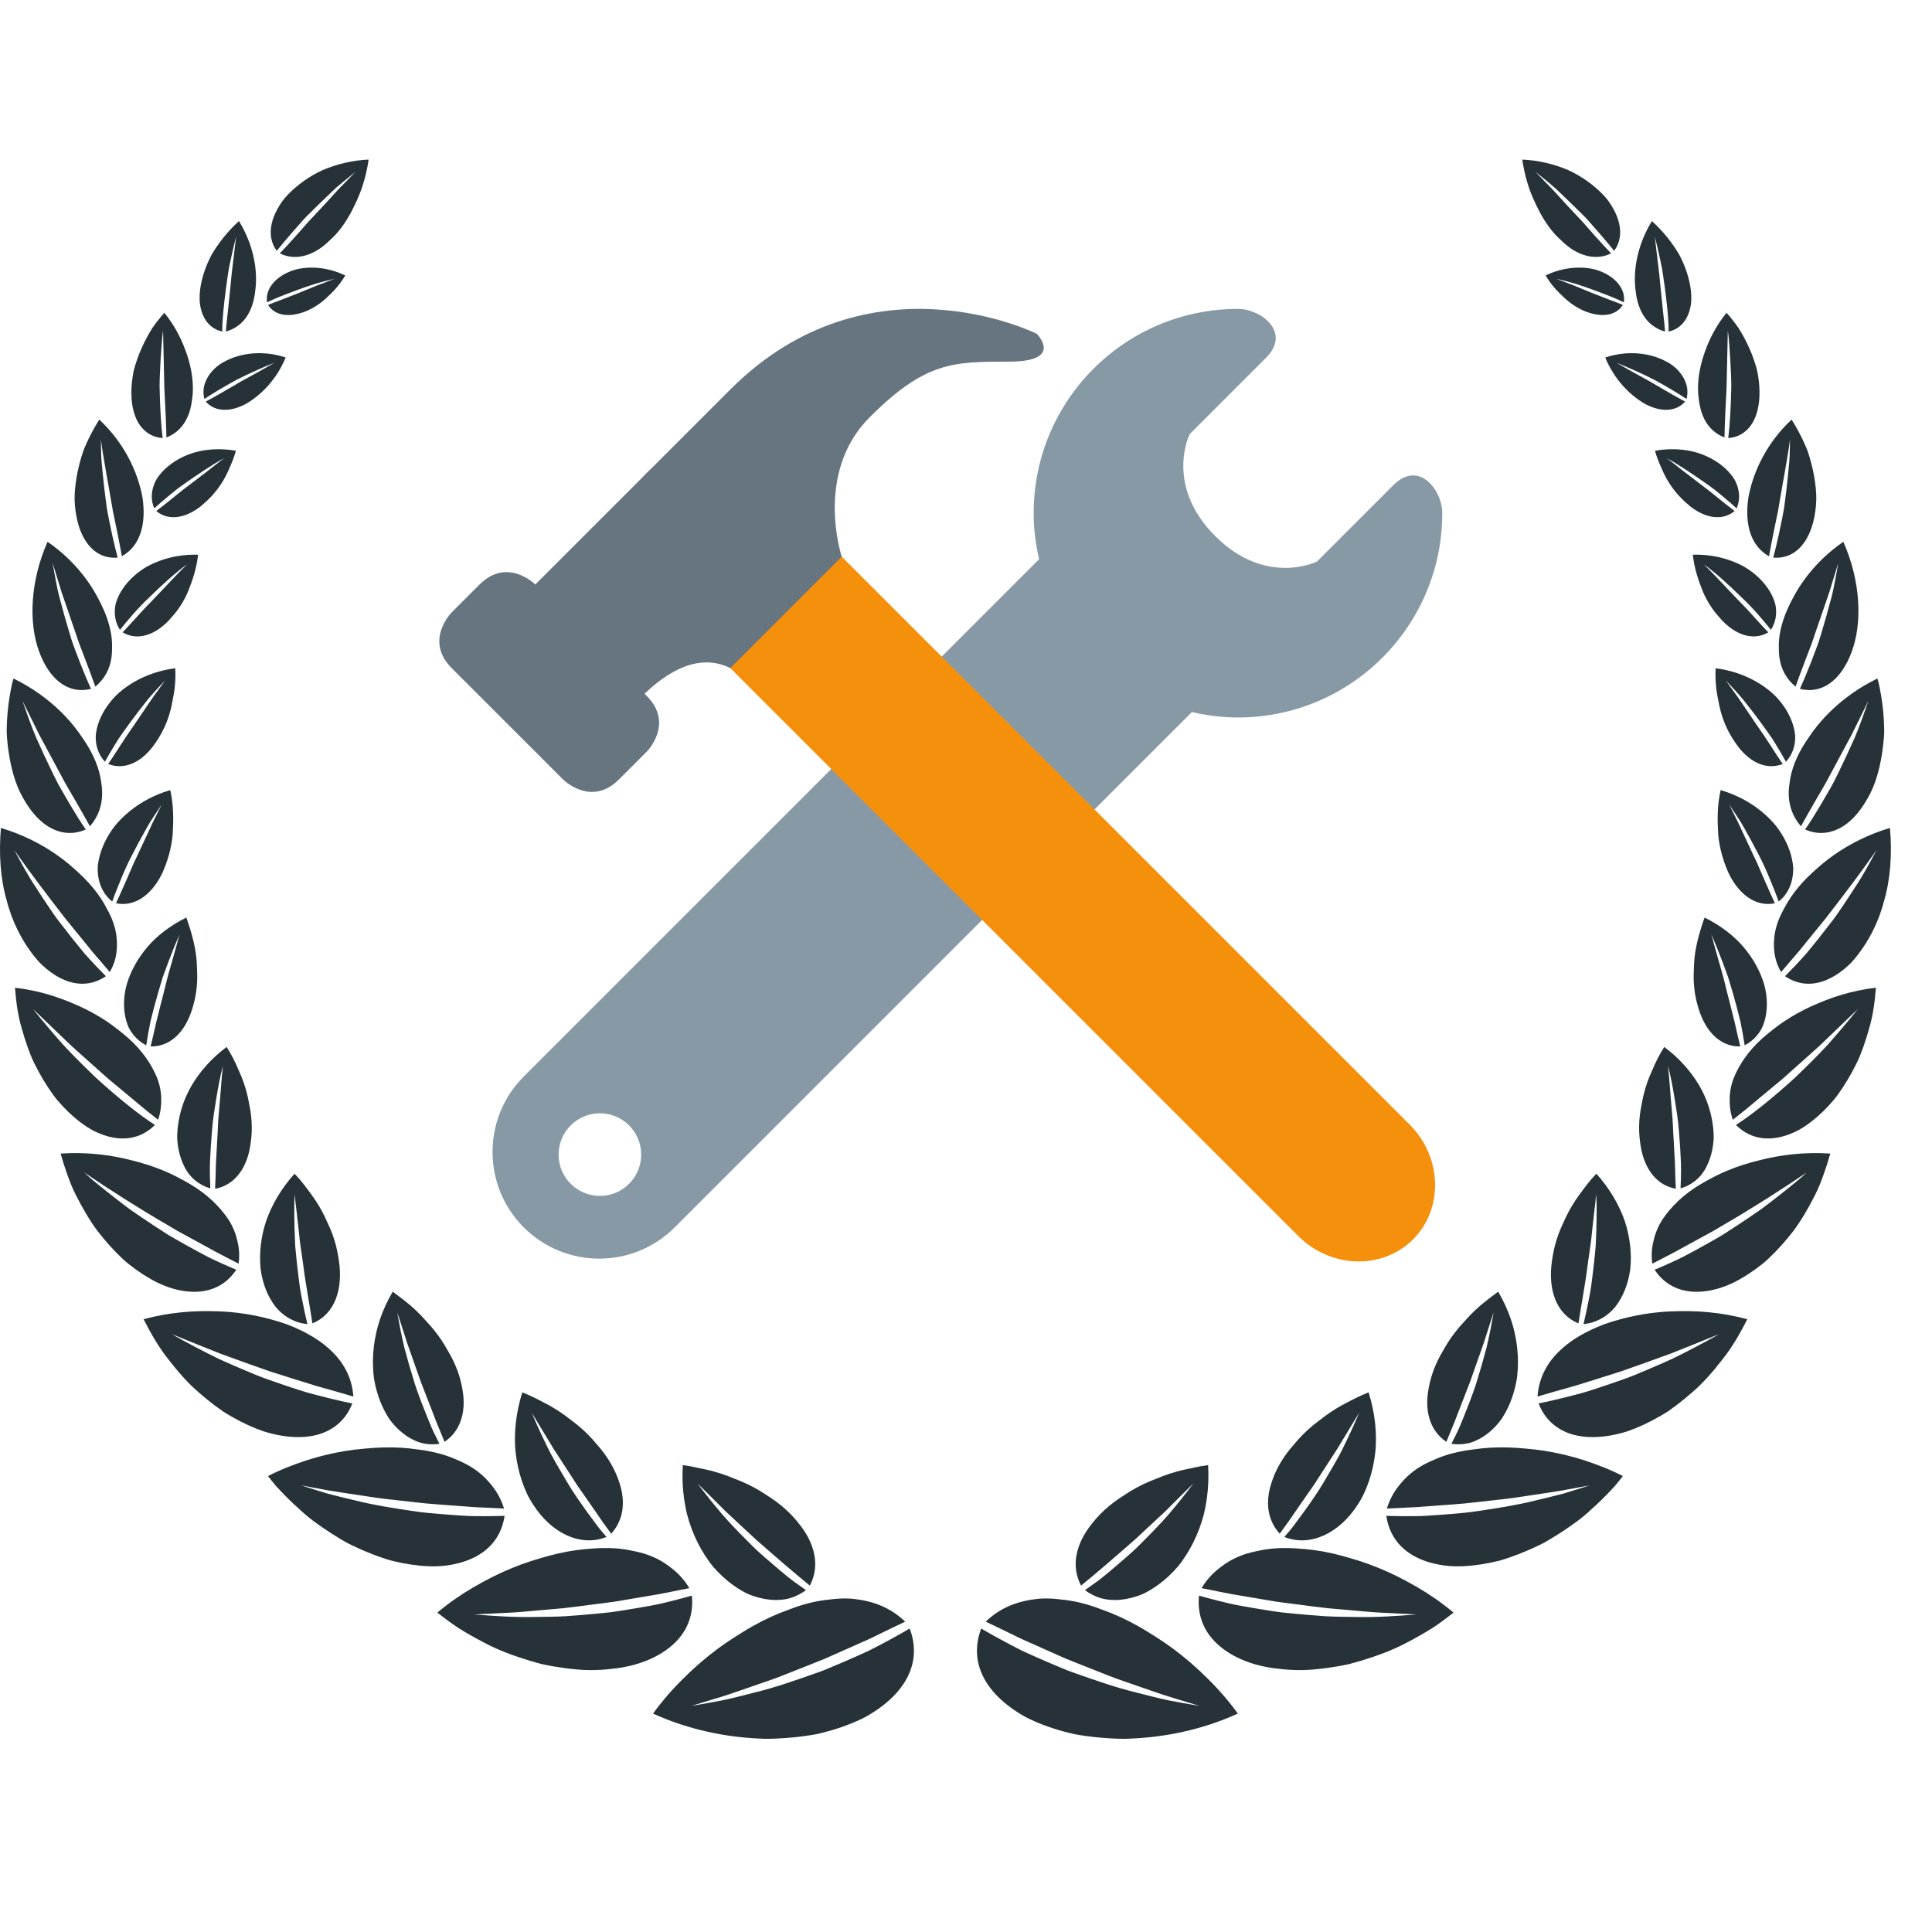 <svg xmlns="http://www.w3.org/2000/svg" xmlns:xlink="http://www.w3.org/1999/xlink" width="1080" zoomAndPan="magnify" viewBox="0 0 810 810" height="1080" preserveAspectRatio="xMidYMid meet" version="1.0"><defs><clipPath id="b882ad8293"><path d="M 0 66.906 L 383.508 66.906 L 383.508 729.008 L 0 729.008 Z M 0 66.906 " clip-rule="nonzero"/></clipPath><clipPath id="f8ba3a3bdb"><path d="M 409.453 66.906 L 792.75 66.906 L 792.75 729.008 L 409.453 729.008 Z M 409.453 66.906 " clip-rule="nonzero"/></clipPath><clipPath id="7bdb39ee98"><path d="M 206 129 L 604.684 129 L 604.684 528 L 206 528 Z M 206 129 " clip-rule="nonzero"/></clipPath></defs><g clip-path="url(#b882ad8293)"><path fill="#263238" d="M 112.363 127.848 C 113.176 127.523 114.078 127.164 115.047 126.781 C 116.039 126.41 117.102 126.012 118.223 125.59 C 120.418 124.727 122.84 123.781 125.355 122.793 C 127.805 121.785 130.352 120.746 132.867 119.715 C 135.426 118.734 137.961 117.797 140.281 116.867 C 137.852 117.441 135.246 118.113 132.598 118.859 C 130.027 119.668 127.445 120.566 124.922 121.477 C 119.922 123.324 115.117 125.156 111.941 126.762 C 111.172 121.078 115.461 116.25 121.719 113.766 C 124.809 112.484 128.664 112.023 132.609 112.262 C 136.574 112.512 140.719 113.551 144.762 115.484 C 143.605 117.426 142.324 119.188 140.945 120.773 C 139.578 122.371 138.062 123.75 136.66 125.094 C 133.77 127.715 130.625 129.621 127.523 130.777 C 121.266 133.02 115.5 132.559 112.363 127.848 Z M 86.266 168.363 C 89.766 166.504 94.594 163.738 99.633 160.758 C 100.871 159.992 102.211 159.27 103.555 158.547 C 104.879 157.82 106.215 157.086 107.539 156.355 C 110.172 154.891 112.73 153.441 115.086 152.059 C 110.039 154.082 104.234 156.656 98.926 159.371 C 93.785 162.188 89 165.055 85.688 167.258 C 84.871 164.215 85.395 161.176 86.93 158.426 C 88.461 155.68 90.949 153.195 94.363 151.461 C 97.715 149.691 101.723 148.516 106.047 148.172 C 110.391 147.84 114.973 148.297 119.766 149.883 C 115.992 159.082 109.516 165.562 103.336 169.195 C 97.023 172.699 90.34 172.953 86.266 168.363 Z M 65.508 214.25 C 67.234 212.941 69.281 211.336 71.508 209.547 C 73.766 207.773 76.066 205.77 78.738 203.828 C 81.305 201.867 83.965 199.836 86.59 197.832 C 89.211 195.844 91.582 193.816 94.086 192.055 C 91.348 193.449 88.746 195.168 85.984 196.934 C 83.246 198.707 80.473 200.59 77.805 202.473 C 76.48 203.426 75.121 204.344 73.922 205.305 C 72.727 206.273 71.57 207.219 70.465 208.113 C 68.266 209.941 66.293 211.652 64.684 213.121 C 63.285 209.965 63.336 206.57 64.52 203.328 C 64.824 202.52 65.168 201.711 65.633 200.938 C 66.109 200.168 66.656 199.418 67.262 198.691 C 68.473 197.23 69.93 195.859 71.586 194.621 C 74.906 192.152 78.984 190.203 83.625 189.164 C 88.367 188.168 93.559 188.035 98.91 188.984 C 98.191 191.598 97.195 194.012 96.168 196.316 C 95.199 198.645 94.059 200.801 92.781 202.773 C 90.262 206.727 87.051 209.895 84.055 212.355 C 77.871 217.176 70.703 218.566 65.508 214.25 Z M 51.398 265.113 C 53.027 263.414 54.941 261.344 57.016 259.047 C 58.066 257.906 59.098 256.691 60.266 255.469 C 61.441 254.254 62.652 252.996 63.887 251.719 C 68.824 246.625 73.695 241.195 78.43 236.598 C 73.062 240.477 67.703 245.477 62.621 250.426 C 57.414 255.336 53.262 260.367 50.301 264.066 C 48.242 260.895 47.707 257.227 48.41 253.531 C 49.312 249.875 51.484 246.207 54.602 242.996 C 56.16 241.387 57.961 239.891 59.957 238.566 C 61.941 237.234 64.316 236.125 66.742 235.203 C 71.645 233.363 77.172 232.391 83.051 232.566 C 82.418 238.395 80.621 243.594 78.727 248.273 C 77.707 250.59 76.512 252.734 75.188 254.691 C 73.895 256.648 72.316 258.379 70.93 259.949 C 65.156 266.145 57.711 268.871 51.398 265.113 Z M 45.359 320.316 C 48.262 316.121 51.848 310.109 56.32 303.836 C 58.43 300.727 60.617 297.5 62.785 294.305 C 63.797 292.727 64.984 291.184 66.074 289.668 C 67.16 288.156 68.227 286.672 69.258 285.238 C 66.848 287.773 64.199 290.57 61.762 293.523 C 59.387 296.484 57.016 299.582 54.754 302.652 C 53.633 304.211 52.527 305.738 51.457 307.223 C 50.383 308.727 49.371 310.199 48.527 311.625 C 46.77 314.48 45.223 317.125 43.984 319.367 C 41.25 316.352 39.965 312.523 40.145 308.449 C 40.469 304.391 42.133 300.086 44.887 296.113 C 46.285 294.133 47.879 292.219 49.852 290.469 C 51.859 288.723 54.105 287.125 56.559 285.727 C 61.461 282.934 67.184 280.965 73.48 280.168 C 73.641 283.32 73.512 286.359 73.129 289.266 C 72.938 290.719 72.688 292.137 72.375 293.523 C 72.137 294.914 71.863 296.277 71.523 297.602 C 70.195 302.879 67.902 307.555 65.23 311.371 C 60.176 318.977 52.734 323.211 45.359 320.316 Z M 48.629 378.695 C 49.793 376.211 51.141 373.207 52.59 369.902 C 53.305 368.262 54.055 366.535 54.828 364.75 C 55.211 363.863 55.598 362.965 55.988 362.055 C 56.422 361.141 56.859 360.219 57.301 359.289 C 59.016 355.625 60.793 351.824 62.547 348.066 C 62.973 347.141 63.395 346.219 63.816 345.301 C 64.242 344.391 64.73 343.477 65.172 342.582 C 66.059 340.793 66.934 339.039 67.777 337.344 C 66.707 338.895 65.617 340.523 64.52 342.211 C 63.973 343.062 63.422 343.918 62.867 344.785 C 62.34 345.652 61.852 346.531 61.344 347.418 C 59.328 350.969 57.332 354.672 55.453 358.332 C 53.496 362 51.973 365.59 50.578 368.934 C 49.184 372.277 47.98 375.363 47.047 377.965 C 43.633 375.266 41.707 371.422 41.137 367.074 C 40.992 365.988 40.934 364.871 40.961 363.73 C 41.035 362.586 41.207 361.422 41.453 360.246 C 41.949 357.895 42.77 355.5 43.895 353.148 C 45.016 350.793 46.445 348.48 48.156 346.281 C 49.922 344.078 52.066 341.984 54.41 340.078 C 59.121 336.254 64.844 333.176 71.383 331.242 C 72.875 337.859 72.762 344.203 72.383 350.008 C 71.855 355.82 70.176 361.164 68.238 365.637 C 64.113 374.566 56.922 380.414 48.629 378.695 Z M 63.141 438.727 C 63.848 435.902 64.637 432.496 65.465 428.77 C 66.332 425.023 67.477 420.883 68.512 416.688 C 69.031 414.602 69.559 412.477 70.094 410.336 C 70.617 408.215 71.309 406.051 71.891 403.941 C 73.102 399.703 74.242 395.59 75.262 391.77 C 73.676 395.383 72.078 399.344 70.52 403.465 C 69.738 405.527 68.973 407.629 68.223 409.742 C 67.57 411.832 66.945 413.934 66.344 416.023 C 65.141 420.199 64.047 424.316 63.117 428.133 C 62.348 431.895 61.738 435.355 61.305 438.262 C 59.223 437.188 57.473 435.738 56.051 434.004 C 55.34 433.137 54.715 432.199 54.168 431.199 C 53.656 430.188 53.266 429.102 52.938 427.98 C 51.66 423.465 51.648 418.18 53.098 412.809 C 54.707 407.391 57.625 401.934 61.766 397.082 C 63.801 394.66 66.277 392.359 69.039 390.266 C 71.793 388.18 74.82 386.305 78.117 384.688 C 80.492 391.406 82.254 397.875 82.52 404.113 C 82.57 405.676 82.656 407.191 82.691 408.68 C 82.715 410.168 82.668 411.633 82.551 413.066 C 82.32 415.934 81.828 418.68 81.102 421.25 C 79.742 426.355 77.629 430.707 74.57 433.844 C 71.543 436.969 67.695 438.828 63.141 438.727 Z M 90.18 498.379 C 90.332 495.273 90.453 491.547 90.551 487.48 C 90.777 483.391 91.027 478.891 91.285 474.219 C 91.434 471.902 91.457 469.629 91.695 467.25 C 91.898 464.906 92.098 462.547 92.301 460.207 C 92.707 455.551 92.945 451.094 93.488 446.816 C 92.332 450.992 91.543 455.406 90.762 460.012 C 90.031 464.598 89.191 469.438 88.887 473.988 C 88.496 478.586 88.207 483.102 88.027 487.273 C 87.906 491.41 88.051 495.113 88.176 498.242 C 83.41 496.828 79.531 493.676 77.332 489.172 C 76.184 486.949 75.348 484.449 74.836 481.777 C 74.582 480.438 74.41 479.059 74.32 477.645 C 74.25 476.227 74.332 474.734 74.461 473.25 C 75.047 467.266 76.883 461.035 80.34 455.105 C 83.875 449.137 88.789 443.586 95.023 438.945 C 97.066 442.145 98.688 445.414 100.039 448.66 C 101.531 451.855 102.668 455.066 103.488 458.258 C 103.906 459.848 104.207 461.449 104.496 463.012 C 104.828 464.551 105.078 466.082 105.254 467.594 C 105.605 470.621 105.652 473.578 105.418 476.398 C 105.141 479.242 104.781 481.852 104.074 484.285 C 103.375 486.719 102.395 488.953 101.129 490.898 C 98.605 494.785 94.969 497.535 90.18 498.379 Z M 130.969 554.809 C 130.039 548.211 128.242 539.273 127.016 529.461 C 126.672 527.062 126.32 524.617 125.965 522.152 C 125.602 519.719 125.41 517.172 125.117 514.727 C 124.84 512.289 124.566 509.867 124.301 507.492 C 124.16 506.32 124.02 505.16 123.883 504.016 C 123.746 502.875 123.684 501.703 123.578 500.582 C 123.508 501.711 123.43 502.879 123.391 504.043 C 123.387 505.195 123.379 506.367 123.371 507.547 C 123.375 509.922 123.41 512.363 123.473 514.84 C 123.539 517.32 123.637 519.836 123.766 522.359 C 123.98 524.812 124.223 527.281 124.492 529.723 C 124.754 532.16 125.047 534.578 125.355 536.93 C 125.516 538.109 125.672 539.273 125.828 540.414 C 126.008 541.543 126.227 542.625 126.426 543.699 C 127.242 547.973 128.086 551.875 128.875 555.121 C 123.645 554.656 119.066 552.09 115.641 548.023 C 112.359 543.832 110.074 538.289 109.27 532.051 C 108.613 525.699 109.316 518.754 111.57 511.941 C 113.996 505 117.973 498.203 123.492 492.086 C 124.875 493.535 126.164 495.023 127.359 496.535 C 128.559 498.039 129.617 499.605 130.754 501.086 C 132.949 504.094 134.777 507.195 136.273 510.344 C 136.996 511.938 137.734 513.469 138.398 514.996 C 139.051 516.531 139.621 518.074 140.109 519.617 C 141.105 522.68 141.691 525.805 142.113 528.727 C 143.824 540.316 140.484 551.012 130.969 554.809 Z M 186.371 604.496 C 185.719 602.902 184.996 601.141 184.215 599.238 C 183.828 598.301 183.422 597.324 183.004 596.32 C 182.613 595.293 182.207 594.234 181.793 593.145 C 180.141 588.898 178.328 584.223 176.441 579.363 C 174.738 574.527 172.969 569.504 171.219 564.543 L 170.57 562.727 L 169.988 560.867 C 169.598 559.641 169.211 558.422 168.828 557.211 C 168.055 554.836 167.297 552.504 166.566 550.246 C 167.359 554.879 168.316 559.938 169.535 565.039 C 170.848 570.027 172.332 575.152 173.902 580.152 C 175.516 585.109 177.379 589.727 179.105 594.074 C 179.992 596.219 180.812 598.332 181.703 600.184 C 182.59 602.035 183.445 603.758 184.246 605.316 C 181.469 605.707 178.715 605.559 176.148 604.805 C 173.613 604.008 171.207 602.695 168.988 600.965 C 166.781 599.215 164.719 597.102 163 594.559 C 161.32 591.969 159.902 589.047 158.805 585.895 C 157.727 582.715 156.863 579.418 156.562 575.777 C 156.242 572.152 156.285 568.398 156.734 564.59 C 157.184 560.781 158.035 556.922 159.324 553.086 C 160.648 549.211 162.441 545.316 164.641 541.539 C 167.988 544.051 171.289 546.449 174.121 549.148 C 175.551 550.484 176.887 551.867 178.141 553.285 C 179.406 554.695 180.688 556.027 181.824 557.457 C 184.133 560.277 186.086 563.246 187.734 566.242 C 189.48 569.129 190.887 572.086 191.941 575.039 C 193.012 577.98 193.676 580.996 194.082 583.777 C 194.488 586.562 194.512 589.277 194.121 591.832 C 193.332 596.945 190.891 601.426 186.371 604.496 Z M 256.242 643.004 C 255.18 641.543 254.004 639.926 252.734 638.184 C 251.504 636.395 250.184 634.477 248.793 632.461 C 247.418 630.48 245.973 628.402 244.477 626.25 C 243.738 625.195 242.984 624.121 242.223 623.031 C 241.469 621.941 240.746 620.762 240 619.621 C 238.523 617.348 237.023 615.027 235.516 612.691 C 234.77 611.547 234.02 610.395 233.27 609.246 L 232.156 607.535 L 231.086 605.758 C 228.289 601.141 225.523 596.574 222.922 592.289 C 224.812 596.855 227.062 601.684 229.496 606.652 C 230.691 609.18 232.035 611.562 233.402 613.949 C 234.77 616.34 236.172 618.73 237.586 621.086 C 240.375 625.887 243.434 630.105 246.281 634.098 C 247.711 636.078 249.105 637.965 250.438 639.719 C 251.758 641.504 253.098 642.953 254.297 644.367 C 243.297 648.793 230.977 642.605 223.441 630.672 C 221.504 627.789 219.965 624.363 218.754 620.75 C 217.543 617.137 216.68 613.301 216.227 609.312 C 215.742 605.371 215.777 601.102 216.238 596.801 C 216.695 592.496 217.602 588.129 218.977 583.742 C 223.082 585.355 226.801 587.379 230.422 589.293 C 232.207 590.293 233.914 591.363 235.539 592.492 C 237.176 593.598 238.684 594.863 240.227 595.965 C 243.266 598.254 245.992 600.766 248.391 603.426 C 248.992 604.09 249.574 604.766 250.133 605.449 C 250.715 606.09 251.27 606.742 251.809 607.402 C 252.883 608.715 253.871 610.066 254.773 611.441 C 256.57 614.184 258.02 617.016 259.07 619.855 C 260.121 622.699 260.844 625.383 261.062 628.113 C 261.512 633.531 260.121 638.73 256.242 643.004 Z M 339.527 664.758 C 333.598 659.984 325.305 652.812 316.805 645.352 C 312.676 641.508 308.391 637.52 304.152 633.578 C 300.066 629.473 296.109 625.527 292.43 621.945 C 295.523 626.066 299.023 630.453 302.777 634.891 C 306.555 639.219 310.652 643.352 314.75 647.461 C 316.789 649.551 318.879 651.391 320.941 653.191 C 323.004 654.996 325.039 656.738 327.012 658.391 C 328.992 660.02 330.895 661.66 332.73 662.996 C 334.562 664.336 336.297 665.57 337.898 666.668 C 335.391 668.504 332.613 669.809 329.707 670.41 C 326.805 670.953 323.758 670.93 320.68 670.391 C 319.137 670.117 317.59 669.723 316.047 669.207 C 314.504 668.691 312.965 668.059 311.477 667.191 C 308.484 665.52 305.578 663.398 302.871 660.883 C 301.52 659.625 300.215 658.273 298.973 656.832 C 297.742 655.355 296.594 653.711 295.508 652.031 C 293.344 648.652 291.477 644.953 289.988 641 C 289.25 639.023 288.602 636.984 288.059 634.887 C 287.523 632.75 287.109 630.527 286.793 628.277 C 286.164 623.77 285.977 619.074 286.266 614.25 C 288.551 614.551 290.766 614.957 292.918 615.461 C 295.074 615.938 297.223 616.336 299.277 616.922 C 301.34 617.484 303.336 618.141 305.27 618.871 C 306.234 619.234 307.184 619.633 308.121 620.023 C 309.07 620.375 310.004 620.742 310.922 621.137 C 314.586 622.688 317.988 624.547 321.109 626.645 C 324.254 628.625 327.137 630.719 329.676 633.07 C 332.223 635.375 334.418 637.984 336.25 640.484 C 338.086 642.992 339.516 645.633 340.465 648.336 C 342.359 653.738 342.332 659.398 339.527 664.758 Z M 93.191 139.008 C 93.133 134.348 93.82 127.949 94.75 120.797 C 95.004 119.004 95.262 117.176 95.52 115.336 C 95.664 114.418 95.789 113.477 95.961 112.566 L 96.52 109.848 C 97.281 106.227 98.109 102.617 98.973 99.219 C 98.266 106.098 97.121 113.598 96.551 120.82 C 96.184 124.348 95.836 127.746 95.512 130.844 C 95.34 132.367 95.176 133.82 95.023 135.176 C 94.898 136.547 94.789 137.824 94.684 138.977 C 96.465 138.559 97.973 137.77 99.418 136.805 C 100.855 135.832 102.102 134.598 103.148 133.137 C 105.238 130.211 106.535 126.387 107.008 121.992 C 108.207 113.449 106.281 102.578 100.184 92.684 C 95.367 97.086 91.484 102.02 88.648 106.934 C 86 111.988 84.434 117.043 83.891 121.531 C 83.629 123.781 83.598 125.883 83.883 127.832 C 84.195 129.801 84.762 131.574 85.562 133.102 C 87.172 136.168 89.746 138.246 93.191 139.008 Z M 68.184 183.66 C 67.523 178.586 67.133 171.332 66.938 163.184 C 66.859 161.129 66.965 159.117 67.035 157.043 C 67.113 154.977 67.215 152.887 67.336 150.793 C 67.602 146.625 67.84 142.391 68.363 138.496 C 68.535 146.133 68.73 154.82 68.91 162.93 C 69.352 171.023 69.684 178.312 69.77 183.414 C 73.637 181.914 76.48 179.184 78.273 175.578 C 79.172 173.781 79.816 171.758 80.203 169.566 C 80.578 167.371 80.902 165.105 80.863 162.656 C 80.84 157.789 79.816 152.41 77.785 146.957 C 75.82 141.547 72.973 136.141 68.887 131.133 C 67.664 132.52 66.508 133.938 65.426 135.371 C 64.887 136.09 64.359 136.809 63.859 137.535 C 63.395 138.281 62.941 139.035 62.508 139.789 C 60.777 142.805 59.332 145.844 58.176 148.836 C 57.598 150.336 57.09 151.816 56.652 153.281 C 56.438 154.012 56.234 154.738 56.055 155.457 C 55.906 156.191 55.773 156.922 55.66 157.641 C 55.199 160.531 55.016 163.285 55.102 165.844 C 55.273 170.969 56.504 175.293 58.742 178.391 C 61.043 181.531 64.246 183.398 68.184 183.66 Z M 49.336 233.781 C 48.602 231.074 47.789 227.746 46.961 223.973 C 46.551 222.082 46.133 220.09 45.719 218.004 C 45.332 215.93 44.836 213.73 44.586 211.547 C 43.988 207.152 43.441 202.516 42.992 197.855 C 42.785 195.535 42.512 193.172 42.434 190.898 C 42.355 188.629 42.305 186.383 42.281 184.195 C 43.395 192.609 45.324 202.289 46.762 210.949 C 46.945 212.035 47.129 213.109 47.309 214.168 C 47.531 215.234 47.754 216.293 47.969 217.332 C 48.395 219.395 48.805 221.391 49.195 223.289 C 49.961 227.07 50.613 230.445 51.094 233.227 C 59.129 228.664 61.281 219.305 59.766 208.684 C 57.812 197.957 52.18 185.754 41.621 175.922 C 39.418 179.398 37.539 182.965 35.98 186.52 C 35.598 187.406 35.215 188.289 34.883 189.184 C 34.578 190.09 34.293 190.992 34.027 191.883 C 33.496 193.68 33.043 195.457 32.664 197.215 C 31.906 200.723 31.461 204.121 31.305 207.34 C 31.16 210.555 31.527 213.664 32.031 216.461 C 34.141 227.734 40.504 234.559 49.336 233.781 Z M 38.145 288.801 C 36.867 286 35.398 282.531 33.836 278.574 C 33.055 276.598 32.25 274.496 31.438 272.301 C 31.035 271.207 30.602 270.082 30.223 268.941 C 29.871 267.805 29.516 266.648 29.16 265.484 C 27.738 260.805 26.336 255.836 25.035 250.828 C 24.332 248.309 23.863 245.832 23.383 243.359 C 22.906 240.895 22.461 238.449 22.055 236.059 C 22.754 238.312 23.477 240.645 24.215 243.023 C 24.574 244.203 24.938 245.391 25.305 246.586 C 25.648 247.777 26.039 248.977 26.477 250.195 C 28.113 254.961 29.777 259.793 31.379 264.461 C 32.195 266.766 32.859 268.992 33.727 271.172 C 34.555 273.34 35.352 275.43 36.117 277.43 C 37.621 281.395 38.934 284.934 39.961 287.859 C 43.859 284.68 46.062 280.473 46.742 275.641 C 46.918 274.434 46.98 273.188 46.98 271.906 C 47.031 270.641 46.992 269.34 46.867 268.008 C 46.613 265.352 46.004 262.586 45.062 259.754 C 44.137 256.934 42.809 254.027 41.293 251.152 C 39.836 248.289 38.059 245.418 35.98 242.605 C 31.82 236.992 26.449 231.605 19.938 227.145 C 12.562 243.832 12.012 261.191 16.348 273.016 C 20.633 284.941 28.699 291.211 38.145 288.801 Z M 35.98 347.75 C 33.969 344.977 31.887 341.504 29.48 337.527 C 28.293 335.539 27.062 333.426 25.801 331.207 C 24.492 328.988 23.328 326.668 22.16 324.27 C 19.805 319.473 17.418 314.363 15.125 309.184 C 12.957 304.012 11.137 298.781 9.387 293.754 C 11.664 298.355 14.098 303.266 16.562 308.246 C 19.172 313.102 21.816 318.02 24.367 322.77 C 25.648 325.105 26.777 327.387 28.066 329.582 C 29.336 331.762 30.562 333.875 31.734 335.887 C 34.055 339.891 36.074 343.461 37.707 346.426 C 41.316 342.293 42.953 337.371 42.828 332.062 C 42.809 330.738 42.637 329.383 42.441 328.012 C 42.27 326.641 42 325.25 41.625 323.844 C 40.879 321.031 39.734 318.164 38.219 315.289 C 37.465 313.852 36.613 312.41 35.676 310.973 C 35.207 310.258 34.711 309.539 34.207 308.824 C 33.734 308.113 33.234 307.402 32.719 306.691 C 30.648 303.863 28.234 301.078 25.508 298.406 C 22.781 295.734 19.734 293.176 16.406 290.82 C 13.07 288.465 9.441 286.305 5.66 284.461 C 5.488 285.066 5.316 285.664 5.145 286.262 C 5.016 286.863 4.887 287.469 4.758 288.066 C 4.512 289.273 4.289 290.473 4.09 291.672 C 3.691 294.059 3.391 296.434 3.18 298.773 C 2.969 301.117 2.852 303.426 2.816 305.688 C 2.746 307.945 3.02 310.172 3.227 312.332 C 4.23 320.98 6.234 328.656 9.742 334.676 C 13.102 340.711 17.199 345.09 21.723 347.375 C 26.336 349.664 31.223 349.871 35.98 347.75 Z M 44.391 409.277 C 41.809 406.688 38.703 403.438 35.352 399.66 C 32.176 395.848 28.719 391.512 25.156 386.844 C 23.328 384.516 21.66 382.074 19.996 379.578 C 18.32 377.086 16.641 374.535 14.988 371.961 C 11.566 366.82 8.742 361.527 6.023 356.418 C 12.418 365.629 20.164 375.758 27.184 384.836 C 30.809 389.285 34.301 393.578 37.488 397.488 C 39 399.426 40.637 401.215 42.07 402.895 C 43.496 404.57 44.82 406.129 46.023 407.543 C 49.008 402.465 49.547 396.988 48.672 391.316 C 48.18 388.488 47.207 385.641 45.793 382.801 C 45.438 382.09 45.059 381.383 44.648 380.676 C 44.281 379.961 43.887 379.25 43.465 378.539 C 42.621 377.117 41.676 375.707 40.629 374.309 C 38.539 371.508 36.051 368.766 33.215 366.125 C 31.766 364.809 30.344 363.504 28.824 362.238 C 27.309 360.973 25.703 359.742 24.02 358.559 C 17.301 353.816 9.23 349.746 0.391 347.117 C -0.539 357.926 0.152 368.406 2.816 377.523 C 5.125 386.695 9.344 394.473 13.871 400.336 C 15.023 401.801 16.156 403.152 17.418 404.359 C 18.684 405.566 19.973 406.645 21.277 407.594 C 23.879 409.484 26.531 410.844 29.172 411.629 C 34.453 413.207 39.68 412.48 44.391 409.277 Z M 64.949 471.645 C 58.234 467.312 49.422 460.25 40.074 451.707 C 35.594 447.371 30.805 442.73 26.352 437.871 C 22.035 432.977 17.727 427.957 13.852 423.043 C 18.215 427.234 22.875 431.711 27.605 436.25 C 29.875 438.5 32.387 440.664 34.785 442.824 C 37.176 444.957 39.551 447.078 41.887 449.164 C 43.039 450.191 44.18 451.211 45.305 452.219 C 46.48 453.191 47.645 454.156 48.785 455.105 C 51.039 456.98 53.223 458.793 55.301 460.527 C 57.375 462.238 59.266 463.887 61.117 465.375 C 62.977 466.852 64.703 468.223 66.27 469.469 C 67.328 466.488 67.648 463.551 67.59 460.582 C 67.551 457.598 66.941 454.66 65.824 451.789 C 63.449 446.09 59.598 440.457 53.957 435.391 C 52.57 434.117 51.008 432.898 49.477 431.68 C 47.953 430.457 46.332 429.273 44.617 428.129 C 41.199 425.852 37.418 423.746 33.34 421.879 C 29.203 420.023 25.004 418.352 20.488 417.016 C 15.984 415.684 11.227 414.676 6.285 414.102 C 6.738 419.984 7.5 425.73 9.086 431.066 C 9.824 433.75 10.648 436.359 11.543 438.883 C 12.449 441.406 13.375 443.859 14.57 446.148 C 16.859 450.758 19.391 454.973 22.07 458.703 C 23.367 460.59 24.91 462.273 26.383 463.867 C 27.871 465.457 29.379 466.914 30.902 468.242 C 33.965 470.887 36.992 473.02 40.117 474.516 C 43.273 475.992 46.371 476.895 49.336 477.191 C 55.262 477.793 60.637 475.961 64.949 471.645 Z M 99.059 532.34 C 97.109 531.527 94.953 530.594 92.625 529.543 C 90.293 528.488 87.773 527.328 85.27 525.953 C 82.727 524.609 80.047 523.148 77.27 521.59 C 75.875 520.797 74.461 519.992 73.027 519.18 C 72.309 518.762 71.59 518.344 70.863 517.922 C 70.164 517.477 69.461 517.027 68.758 516.578 C 65.93 514.766 63.043 512.867 60.129 510.902 C 57.23 508.934 54.223 506.941 51.48 504.773 C 48.68 502.633 45.895 500.453 43.16 498.254 C 41.793 497.145 40.438 496.047 39.102 494.957 C 37.766 493.855 36.551 492.703 35.305 491.582 C 46.195 498.941 58.547 506.824 70.133 513.527 C 71.559 514.371 72.973 515.207 74.371 516.035 C 75.809 516.816 77.23 517.594 78.629 518.359 C 81.387 519.863 84.055 521.328 86.598 522.715 C 91.555 525.539 96.297 527.809 100.031 529.812 C 100.492 526.461 100.293 523.25 99.504 520.207 C 98.816 517.09 97.586 514.117 95.809 511.336 C 92.137 505.844 86.902 500.738 79.922 496.574 C 76.367 494.52 72.746 492.508 68.637 490.824 C 64.555 489.125 60.133 487.672 55.445 486.527 C 46.309 484.129 36.086 482.918 25.41 483.645 C 26.266 486.703 27.227 489.703 28.281 492.621 C 29.344 495.531 30.434 498.398 31.828 501.059 C 34.539 506.41 37.453 511.449 40.734 515.906 C 44.121 520.309 47.676 524.246 51.285 527.641 C 53.047 529.367 55.035 530.824 56.91 532.207 C 58.809 533.582 60.707 534.812 62.586 535.895 C 70 540.312 77.566 542.074 83.871 541.477 C 90.207 540.867 95.449 537.801 99.059 532.34 Z M 147.707 588.395 C 143.309 587.527 137.977 586.258 131.945 584.672 C 130.453 584.262 128.867 583.883 127.332 583.387 C 125.789 582.891 124.215 582.379 122.609 581.863 C 119.395 580.805 116.055 579.664 112.625 578.445 C 109.145 577.277 105.82 575.809 102.352 574.371 C 98.906 572.914 95.418 571.391 91.934 569.82 C 88.512 568.199 85.191 566.449 81.867 564.715 C 78.57 562.957 75.25 561.234 72.168 559.398 C 78.68 562.086 85.66 564.816 92.508 567.574 C 99.578 570.152 106.613 572.691 113.336 575.02 C 120.238 577.18 126.672 579.285 132.562 581.051 C 138.551 582.719 143.836 584.211 148.145 585.508 C 147.164 570.98 135.973 561.133 119.949 555.109 C 111.723 552.289 102.527 550.234 92.238 549.801 C 87.062 549.617 81.902 549.625 76.531 550.145 C 71.176 550.648 65.691 551.602 60.199 553.09 C 63.301 559.172 66.645 565 70.688 570.031 C 74.648 575.117 78.719 579.848 83.273 583.719 C 85.504 585.688 87.754 587.527 90.008 589.227 C 91.133 590.074 92.262 590.891 93.387 591.668 C 94.543 592.422 95.719 593.121 96.875 593.793 C 101.52 596.469 106.086 598.574 110.453 600.078 C 119.391 602.891 127.535 603.238 133.941 601.262 C 140.402 599.25 145.238 594.82 147.707 588.395 Z M 211.555 635.516 C 209.16 635.598 206.496 635.652 203.594 635.66 C 200.711 635.648 197.512 635.707 194.281 635.457 C 191.012 635.262 187.551 635.012 183.934 634.707 C 182.117 634.539 180.27 634.371 178.402 634.203 C 176.512 634.035 174.68 633.719 172.773 633.457 C 165.203 632.332 157.086 631.102 149.301 629.156 C 145.371 628.234 141.414 627.281 137.527 626.254 C 133.73 625.125 129.973 623.949 126.312 622.758 C 129.973 623.434 133.754 624.137 137.613 624.852 C 141.469 625.523 145.465 626.07 149.391 626.676 C 153.344 627.25 157.211 627.906 161.145 628.383 C 165.051 628.82 168.938 629.254 172.758 629.684 C 180.238 630.633 187.637 630.984 194.113 631.512 C 195.734 631.637 197.312 631.754 198.848 631.871 C 200.383 631.969 201.906 632.004 203.352 632.078 C 206.223 632.215 208.895 632.348 211.312 632.465 C 210.18 628.789 208.445 625.566 206.191 622.801 C 203.965 619.988 201.324 617.457 198.172 615.449 C 196.602 614.43 194.918 613.523 193.129 612.723 C 191.328 611.941 189.535 611.098 187.582 610.449 C 183.707 609.105 179.434 608.184 174.848 607.656 C 170.371 606.98 165.574 606.711 160.527 606.855 C 158.016 606.914 155.41 607.113 152.812 607.355 C 150.234 607.562 147.609 607.883 144.945 608.305 C 139.621 609.156 134.148 610.445 128.645 612.207 C 123.105 614.02 117.73 616.09 112.355 618.848 C 113.48 620.293 114.629 621.711 115.797 623.094 C 117.012 624.426 118.246 625.723 119.496 626.992 C 121.996 629.531 124.555 631.941 127.152 634.219 C 129.703 636.547 132.496 638.5 135.215 640.41 C 137.953 642.305 140.703 644.055 143.441 645.664 C 144.129 646.059 144.816 646.449 145.496 646.84 C 146.203 647.191 146.902 647.543 147.602 647.891 C 149.004 648.57 150.398 649.211 151.789 649.816 C 154.566 651.035 157.312 652.102 160.004 653.02 C 161.355 653.477 162.676 653.918 164.012 654.281 C 165.359 654.621 166.695 654.926 168.012 655.195 C 170.641 655.727 173.199 656.117 175.668 656.367 C 180.605 656.867 185.168 656.809 189.379 655.988 C 193.559 655.227 197.25 653.926 200.355 652.117 C 206.582 648.508 210.469 642.863 211.555 635.516 Z M 290.066 668.965 C 287.629 669.668 284.902 670.402 281.918 671.152 C 278.93 671.906 275.68 672.711 272.277 673.285 C 268.859 673.91 265.223 674.531 261.406 675.129 C 259.504 675.422 257.539 675.742 255.566 675.988 C 253.59 676.188 251.59 676.387 249.57 676.59 C 245.508 676.977 241.312 677.32 237.035 677.613 C 232.785 677.852 228.531 677.867 224.207 677.922 C 215.516 678.125 207.012 677.508 198.797 676.863 C 202.766 676.664 206.871 676.461 211.059 676.25 C 213.141 676.129 215.191 676.082 217.312 675.895 C 219.418 675.711 221.539 675.531 223.668 675.348 C 227.848 674.98 232.059 674.609 236.246 674.238 C 240.418 673.789 244.574 673.203 248.578 672.699 C 250.57 672.441 252.547 672.184 254.5 671.93 C 256.434 671.691 258.344 671.426 260.246 671.078 C 263.988 670.441 267.613 669.828 271.066 669.242 C 277.867 668.199 284.023 666.762 289.016 665.84 C 286.91 662.363 284.309 659.512 281.285 657.258 C 278.305 654.871 274.93 653.004 271.18 651.734 C 269.312 651.09 267.344 650.602 265.309 650.219 C 263.301 649.758 261.207 649.43 259.043 649.234 C 256.879 649.039 254.637 648.973 252.328 649.031 C 250.02 649.086 247.625 649.32 245.25 649.492 C 240.461 649.922 235.434 650.844 230.246 652.246 C 227.637 652.984 225.055 653.699 222.441 654.551 C 219.824 655.402 217.18 656.375 214.523 657.469 C 209.23 659.625 203.809 662.391 198.605 665.406 C 193.391 668.445 188.254 671.988 183.363 676.086 C 186.441 678.488 189.527 680.852 192.742 682.887 C 195.98 684.883 199.25 686.738 202.523 688.441 C 209.012 691.98 215.805 694.328 222.297 696.328 C 223.922 696.812 225.539 697.266 227.145 697.684 C 228.766 698.039 230.387 698.348 231.98 698.629 C 235.176 699.184 238.297 699.598 241.328 699.871 C 247.355 700.52 253.176 700.145 258.41 699.441 C 268.863 698.117 277.371 694.113 282.832 688.855 C 288.32 683.566 290.852 676.773 290.066 668.965 Z M 381.398 682.766 C 376.793 685.477 371.027 688.641 364.355 692.023 C 361.031 693.559 357.477 695.148 353.734 696.758 C 351.848 697.559 349.926 698.367 347.984 699.188 C 347 699.594 346.008 700.004 345.012 700.414 C 344.012 700.773 343.008 701.137 341.996 701.504 C 333.883 704.355 325.137 707.473 316.32 709.605 C 311.906 710.738 307.426 711.914 303 712.848 C 298.586 713.703 294.191 714.492 289.875 715.207 C 293.906 713.984 298.07 712.715 302.32 711.422 C 304.414 710.816 306.547 710.059 308.676 709.328 C 310.789 708.598 312.918 707.863 315.055 707.125 C 317.164 706.391 319.281 705.656 321.398 704.922 C 323.504 704.184 325.59 703.488 327.68 702.633 C 331.797 701.008 335.895 699.391 339.918 697.797 C 341.891 697.008 343.848 696.227 345.777 695.453 C 347.695 694.602 349.586 693.762 351.449 692.934 C 355.109 691.305 358.652 689.73 362.031 688.227 C 362.863 687.855 363.688 687.488 364.5 687.129 C 365.309 686.734 366.109 686.344 366.895 685.965 C 368.457 685.199 369.977 684.457 371.445 683.742 C 374.344 682.348 377.039 681.059 379.484 679.883 C 373.27 673.828 365.723 671.137 357.391 670.289 C 355.305 670.125 353.164 670.125 350.977 670.285 C 349.883 670.355 348.777 670.504 347.664 670.625 C 346.551 670.73 345.43 670.871 344.297 671.055 C 339.766 671.777 335.066 673.113 330.25 675.02 C 325.465 676.738 320.574 678.957 315.637 681.746 C 313.176 683.105 310.68 684.719 308.234 686.234 C 305.781 687.781 303.328 689.461 300.895 691.262 C 296.031 694.871 291.227 698.98 286.637 703.574 C 282.082 708.035 277.738 712.973 273.789 718.43 C 288.992 725.344 304.879 728.43 319.328 728.938 C 321.129 729.051 322.926 729.012 324.695 728.938 C 326.465 728.867 328.211 728.77 329.926 728.637 C 333.359 728.375 336.68 727.984 339.863 727.473 C 340.656 727.336 341.445 727.203 342.23 727.07 C 343.008 726.883 343.781 726.703 344.547 726.52 C 346.078 726.145 347.57 725.734 349.027 725.305 C 351.938 724.438 354.695 723.469 357.281 722.406 C 359.875 721.316 362.289 720.25 364.527 718.879 C 366.766 717.539 368.82 716.121 370.684 714.633 C 374.402 711.664 377.336 708.43 379.418 705 C 383.594 698.152 384.328 690.551 381.398 682.766 Z M 116.02 105.156 C 117.738 103.031 119.867 100.5 122.273 97.723 C 123.484 96.344 124.754 94.895 126.07 93.398 C 126.738 92.664 127.391 91.887 128.105 91.152 C 128.832 90.43 129.566 89.695 130.309 88.957 C 133.285 86.004 136.398 82.984 139.504 80.039 C 141.02 78.527 142.715 77.223 144.305 75.875 C 145.918 74.555 147.5 73.258 149.031 72.008 C 147.664 73.434 146.25 74.902 144.809 76.406 C 143.375 77.918 141.82 79.352 140.426 80.977 C 137.566 84.148 134.633 87.316 131.773 90.344 C 131.055 91.094 130.344 91.844 129.641 92.582 C 128.945 93.324 128.309 94.105 127.652 94.844 C 126.34 96.328 125.074 97.766 123.867 99.133 C 121.43 101.852 119.195 104.266 117.305 106.23 C 120.996 108.059 124.977 108.145 128.836 106.863 C 130.766 106.223 132.668 105.238 134.5 103.941 C 136.344 102.66 138.047 101 139.848 99.25 C 143.383 95.688 146.426 90.945 148.941 85.461 C 151.582 80.102 153.547 73.848 154.547 66.91 C 147.719 67.191 141.145 68.824 135.281 71.309 C 129.543 73.926 124.676 77.547 120.891 81.402 C 118.961 83.301 117.52 85.457 116.344 87.562 C 115.18 89.668 114.352 91.789 113.898 93.852 C 112.996 97.984 113.609 101.887 116.02 105.156 " fill-opacity="1" fill-rule="evenodd"/></g><g clip-path="url(#f8ba3a3bdb)"><path fill="#263238" d="M 665.242 130.777 C 662.145 129.621 658.992 127.715 656.109 125.09 C 654.703 123.746 653.184 122.371 651.82 120.773 C 650.441 119.188 649.164 117.422 648.008 115.48 C 652.043 113.551 656.191 112.512 660.156 112.258 C 664.102 112.02 667.957 112.484 671.043 113.762 C 677.305 116.25 681.594 121.078 680.824 126.758 C 677.648 125.16 672.844 123.32 667.844 121.477 C 665.324 120.57 662.738 119.664 660.164 118.855 C 657.52 118.113 654.918 117.438 652.48 116.867 C 654.805 117.797 657.34 118.734 659.898 119.715 C 662.418 120.746 664.953 121.785 667.41 122.793 C 669.926 123.781 672.348 124.727 674.543 125.586 C 675.664 126.012 676.727 126.41 677.715 126.777 C 678.691 127.168 679.59 127.523 680.402 127.844 C 677.266 132.559 671.5 133.016 665.242 130.777 Z M 689.426 169.195 C 683.246 165.562 676.773 159.082 673 149.883 C 677.789 148.301 682.371 147.844 686.719 148.176 C 691.047 148.516 695.051 149.691 698.402 151.465 C 701.82 153.195 704.305 155.676 705.836 158.426 C 707.371 161.176 707.895 164.211 707.078 167.254 C 703.762 165.055 698.98 162.184 693.84 159.371 C 688.535 156.656 682.727 154.082 677.684 152.062 C 680.035 153.445 682.594 154.895 685.227 156.355 C 686.555 157.086 687.887 157.82 689.211 158.547 C 690.555 159.273 691.895 159.992 693.133 160.758 C 698.172 163.742 702.996 166.504 706.5 168.363 C 702.43 172.957 695.742 172.699 689.426 169.195 Z M 708.711 212.355 C 705.715 209.895 702.5 206.727 699.988 202.77 C 698.707 200.801 697.57 198.645 696.598 196.312 C 695.57 194.012 694.574 191.598 693.859 188.984 C 699.207 188.035 704.398 188.168 709.141 189.164 C 713.781 190.203 717.855 192.152 721.176 194.617 C 722.836 195.859 724.293 197.23 725.504 198.691 C 726.109 199.422 726.652 200.172 727.137 200.941 C 727.598 201.707 727.941 202.52 728.242 203.328 C 729.43 206.574 729.484 209.961 728.082 213.121 C 726.473 211.656 724.504 209.941 722.301 208.117 C 721.195 207.215 720.039 206.277 718.844 205.301 C 717.641 204.348 716.285 203.422 714.961 202.473 C 712.293 200.59 709.52 198.707 706.785 196.93 C 704.02 195.164 701.418 193.445 698.68 192.051 C 701.188 193.816 703.551 195.844 706.172 197.832 C 708.805 199.836 711.461 201.871 714.023 203.824 C 716.703 205.77 718.996 207.777 721.254 209.547 C 723.488 211.332 725.531 212.941 727.258 214.246 C 722.062 218.57 714.895 217.176 708.711 212.355 Z M 721.84 259.949 C 720.449 258.379 718.871 256.648 717.578 254.688 C 716.25 252.738 715.059 250.59 714.043 248.27 C 712.145 243.59 710.344 238.395 709.715 232.562 C 715.594 232.387 721.125 233.363 726.027 235.199 C 728.453 236.125 730.824 237.234 732.812 238.566 C 734.805 239.891 736.605 241.387 738.16 242.992 C 741.277 246.207 743.453 249.879 744.355 253.531 C 745.062 257.227 744.523 260.895 742.465 264.062 C 739.504 260.367 735.348 255.336 730.145 250.426 C 725.062 245.48 719.703 240.477 714.34 236.598 C 719.066 241.195 723.938 246.625 728.875 251.719 C 730.117 252.996 731.328 254.254 732.5 255.469 C 733.668 256.691 734.699 257.902 735.754 259.051 C 737.828 261.34 739.742 263.418 741.363 265.113 C 735.051 268.867 727.613 266.145 721.84 259.949 Z M 727.535 311.367 C 724.863 307.555 722.574 302.883 721.246 297.598 C 720.898 296.277 720.629 294.918 720.391 293.523 C 720.082 292.137 719.828 290.719 719.637 289.266 C 719.258 286.359 719.125 283.324 719.285 280.168 C 725.582 280.969 731.305 282.934 736.211 285.727 C 738.66 287.125 740.902 288.723 742.91 290.469 C 744.887 292.219 746.48 294.129 747.879 296.113 C 750.637 300.086 752.297 304.391 752.621 308.449 C 752.801 312.523 751.516 316.352 748.781 319.367 C 747.547 317.125 745.996 314.48 744.238 311.629 C 743.395 310.199 742.383 308.727 741.305 307.223 C 740.238 305.738 739.133 304.211 738.016 302.656 C 735.754 299.578 733.379 296.48 731 293.523 C 728.562 290.566 725.918 287.773 723.508 285.238 C 724.539 286.672 725.602 288.156 726.691 289.664 C 727.781 291.18 728.969 292.723 729.984 294.305 C 732.148 297.496 734.332 300.727 736.441 303.836 C 740.918 310.109 744.504 316.121 747.41 320.312 C 740.031 323.207 732.586 318.977 727.535 311.367 Z M 724.527 365.637 C 722.594 361.164 720.914 355.816 720.387 350.008 C 720.004 344.203 719.887 337.859 721.383 331.242 C 727.922 333.176 733.648 336.254 738.355 340.074 C 740.699 341.984 742.844 344.078 744.609 346.281 C 746.316 348.48 747.746 350.793 748.875 353.148 C 749.996 355.5 750.82 357.895 751.312 360.246 C 751.559 361.422 751.73 362.586 751.809 363.73 C 751.832 364.871 751.773 365.988 751.633 367.074 C 751.059 371.422 749.129 375.266 745.719 377.965 C 744.785 375.363 743.582 372.277 742.188 368.934 C 740.793 365.59 739.27 362 737.312 358.328 C 735.434 354.672 733.438 350.969 731.426 347.418 C 730.914 346.531 730.422 345.652 729.898 344.785 C 729.344 343.918 728.793 343.062 728.242 342.211 C 727.148 340.523 726.059 338.895 724.988 337.344 C 725.836 339.039 726.707 340.793 727.598 342.582 C 728.035 343.477 728.523 344.391 728.949 345.301 C 729.371 346.219 729.789 347.141 730.219 348.066 C 731.973 351.824 733.75 355.625 735.465 359.289 C 735.91 360.219 736.348 361.141 736.773 362.051 C 737.168 362.965 737.555 363.863 737.938 364.75 C 738.715 366.535 739.465 368.258 740.18 369.902 C 741.629 373.207 742.977 376.211 744.137 378.695 C 735.844 380.414 728.652 374.566 724.527 365.637 Z M 718.195 433.844 C 715.137 430.707 713.027 426.355 711.664 421.25 C 710.934 418.68 710.441 415.934 710.215 413.066 C 710.098 411.633 710.051 410.168 710.074 408.676 C 710.109 407.191 710.195 405.676 710.242 404.113 C 710.512 397.875 712.277 391.406 714.652 384.688 C 717.941 386.305 720.977 388.18 723.727 390.266 C 726.488 392.355 728.965 394.66 731 397.082 C 735.141 401.934 738.059 407.391 739.668 412.809 C 741.117 418.18 741.102 423.465 739.828 427.98 C 739.504 429.102 739.109 430.188 738.598 431.199 C 738.055 432.199 737.422 433.137 736.711 434.004 C 735.289 435.738 733.539 437.188 731.461 438.262 C 731.027 435.355 730.418 431.895 729.648 428.133 C 728.715 424.316 727.625 420.199 726.426 416.023 C 725.82 413.934 725.195 411.832 724.543 409.742 C 723.793 407.629 723.027 405.527 722.246 403.465 C 720.691 399.344 719.09 395.383 717.5 391.77 C 718.523 395.59 719.664 399.703 720.875 403.941 C 721.453 406.051 722.148 408.215 722.672 410.336 C 723.203 412.477 723.734 414.602 724.254 416.688 C 725.285 420.883 726.434 425.023 727.305 428.77 C 728.133 432.496 728.914 435.902 729.625 438.727 C 725.07 438.828 721.219 436.965 718.195 433.844 Z M 691.637 490.898 C 690.371 488.953 689.391 486.719 688.691 484.285 C 687.984 481.852 687.625 479.242 687.348 476.398 C 687.113 473.578 687.16 470.621 687.512 467.594 C 687.688 466.082 687.938 464.551 688.27 463.012 C 688.559 461.449 688.859 459.848 689.277 458.258 C 690.094 455.066 691.234 451.855 692.727 448.66 C 694.078 445.414 695.699 442.145 697.738 438.945 C 703.977 443.586 708.891 449.137 712.422 455.105 C 715.887 461.031 717.719 467.266 718.301 473.25 C 718.43 474.734 718.516 476.227 718.445 477.645 C 718.355 479.059 718.18 480.438 717.93 481.777 C 717.418 484.449 716.582 486.949 715.434 489.172 C 713.234 493.676 709.355 496.828 704.59 498.242 C 704.715 495.113 704.859 491.41 704.738 487.273 C 704.559 483.102 704.27 478.586 703.879 473.988 C 703.574 469.438 702.734 464.598 702 460.012 C 701.223 455.406 700.434 450.992 699.277 446.816 C 699.82 451.094 700.059 455.551 700.461 460.207 C 700.668 462.547 700.871 464.906 701.066 467.25 C 701.309 469.629 701.332 471.902 701.48 474.219 C 701.742 478.891 701.988 483.391 702.219 487.48 C 702.312 491.547 702.434 495.273 702.59 498.379 C 697.797 497.535 694.16 494.785 691.637 490.898 Z M 650.652 528.727 C 651.074 525.805 651.656 522.68 652.656 519.617 C 653.141 518.074 653.715 516.531 654.367 514.996 C 655.027 513.469 655.773 511.938 656.492 510.344 C 657.984 507.195 659.82 504.094 662.012 501.086 C 663.145 499.605 664.207 498.039 665.406 496.535 C 666.605 495.023 667.887 493.535 669.273 492.086 C 674.793 498.199 678.77 505 681.195 511.941 C 683.449 518.754 684.156 525.699 683.496 532.051 C 682.691 538.289 680.406 543.832 677.129 548.023 C 673.695 552.09 669.117 554.656 663.891 555.121 C 664.68 551.875 665.523 547.973 666.34 543.699 C 666.539 542.625 666.758 541.543 666.934 540.414 C 667.094 539.273 667.25 538.109 667.41 536.93 C 667.719 534.578 668.008 532.16 668.277 529.723 C 668.543 527.281 668.789 524.812 668.996 522.355 C 669.129 519.836 669.227 517.32 669.289 514.84 C 669.355 512.359 669.395 509.922 669.395 507.547 C 669.387 506.367 669.379 505.195 669.371 504.043 C 669.336 502.879 669.254 501.711 669.188 500.582 C 669.082 501.699 669.02 502.875 668.879 504.016 C 668.742 505.16 668.605 506.32 668.469 507.492 C 668.199 509.867 667.926 512.289 667.648 514.727 C 667.359 517.172 667.164 519.719 666.797 522.152 C 666.449 524.617 666.094 527.062 665.746 529.461 C 664.523 539.273 662.723 548.211 661.797 554.809 C 652.281 551.012 648.945 540.316 650.652 528.727 Z M 598.645 591.832 C 598.25 589.273 598.277 586.562 598.684 583.777 C 599.09 580.996 599.754 577.977 600.824 575.039 C 601.883 572.086 603.281 569.129 605.027 566.242 C 606.68 563.246 608.633 560.277 610.941 557.457 C 612.078 556.027 613.359 554.695 614.621 553.285 C 615.879 551.867 617.215 550.484 618.641 549.148 C 621.477 546.449 624.777 544.051 628.125 541.539 C 630.324 545.316 632.117 549.211 633.438 553.086 C 634.73 556.922 635.582 560.781 636.027 564.59 C 636.48 568.398 636.523 572.152 636.203 575.777 C 635.902 579.418 635.035 582.715 633.965 585.895 C 632.859 589.047 631.445 591.969 629.77 594.559 C 628.047 597.102 625.984 599.215 623.777 600.965 C 621.559 602.695 619.152 604.008 616.617 604.805 C 614.055 605.559 611.297 605.707 608.52 605.316 C 609.32 603.758 610.172 602.035 611.062 600.184 C 611.953 598.332 612.773 596.215 613.66 594.074 C 615.387 589.727 617.254 585.109 618.863 580.152 C 620.434 575.152 621.918 570.027 623.23 565.035 C 624.445 559.938 625.406 554.879 626.203 550.246 C 625.469 552.504 624.711 554.836 623.938 557.211 C 623.555 558.418 623.168 559.641 622.777 560.867 L 622.191 562.727 L 621.543 564.543 C 619.797 569.504 618.027 574.527 616.324 579.363 C 614.438 584.223 612.625 588.898 610.977 593.145 C 610.559 594.234 610.152 595.293 609.758 596.32 C 609.34 597.324 608.938 598.301 608.547 599.238 C 607.77 601.141 607.047 602.902 606.395 604.496 C 601.875 601.426 599.434 596.945 598.645 591.832 Z M 531.707 628.113 C 531.918 625.383 532.645 622.699 533.695 619.855 C 534.746 617.016 536.195 614.184 537.992 611.441 C 538.895 610.066 539.879 608.715 540.961 607.402 C 541.496 606.742 542.055 606.09 542.633 605.449 C 543.195 604.766 543.77 604.09 544.371 603.426 C 546.773 600.766 549.5 598.254 552.539 595.965 C 554.086 594.863 555.59 593.598 557.23 592.492 C 558.852 591.363 560.555 590.293 562.34 589.293 C 565.965 587.379 569.68 585.355 573.789 583.742 C 575.164 588.129 576.07 592.496 576.531 596.801 C 576.988 601.102 577.02 605.371 576.543 609.312 C 576.086 613.301 575.223 617.137 574.008 620.75 C 572.797 624.363 571.266 627.789 569.324 630.672 C 561.793 642.605 549.473 648.793 538.465 644.371 C 539.668 642.953 541.008 641.504 542.328 639.719 C 543.66 637.965 545.055 636.078 546.484 634.098 C 549.332 630.105 552.395 625.887 555.18 621.086 C 556.59 618.73 557.992 616.34 559.363 613.949 C 560.73 611.562 562.074 609.18 563.27 606.652 C 565.707 601.684 567.949 596.855 569.84 592.289 C 567.242 596.574 564.477 601.141 561.68 605.758 L 560.609 607.535 L 559.496 609.246 C 558.746 610.395 557.996 611.547 557.254 612.691 C 555.742 615.023 554.242 617.348 552.766 619.621 C 552.02 620.762 551.301 621.941 550.539 623.031 C 549.781 624.121 549.027 625.195 548.289 626.25 C 546.797 628.402 545.348 630.48 543.973 632.461 C 542.586 634.477 541.262 636.395 540.031 638.184 C 538.762 639.926 537.586 641.543 536.523 643.004 C 532.645 638.73 531.254 633.531 531.707 628.113 Z M 452.301 648.336 C 453.25 645.633 454.684 642.992 456.516 640.484 C 458.352 637.984 460.543 635.375 463.086 633.07 C 465.625 630.719 468.512 628.625 471.656 626.645 C 474.773 624.547 478.18 622.688 481.844 621.137 C 482.762 620.742 483.691 620.371 484.645 620.023 C 485.582 619.633 486.527 619.234 487.496 618.871 C 489.426 618.141 491.426 617.484 493.488 616.922 C 495.539 616.336 497.691 615.938 499.844 615.461 C 502 614.957 504.219 614.551 506.5 614.25 C 506.789 619.074 506.598 623.77 505.973 628.277 C 505.656 630.527 505.238 632.75 504.707 634.887 C 504.164 636.984 503.516 639.023 502.777 641 C 501.289 644.953 499.422 648.652 497.258 652.031 C 496.172 653.711 495.023 655.355 493.789 656.832 C 492.551 658.273 491.246 659.625 489.895 660.883 C 487.188 663.398 484.281 665.52 481.289 667.191 C 479.797 668.059 478.262 668.691 476.719 669.203 C 475.176 669.723 473.625 670.117 472.086 670.391 C 469.008 670.93 465.961 670.953 463.059 670.41 C 460.152 669.809 457.375 668.504 454.871 666.668 C 456.465 665.57 458.199 664.336 460.035 662.996 C 461.871 661.66 463.773 660.02 465.754 658.391 C 467.727 656.738 469.762 654.996 471.824 653.191 C 473.887 651.391 475.977 649.551 478.02 647.461 C 482.113 643.352 486.207 639.219 489.992 634.891 C 493.746 630.453 497.242 626.066 500.336 621.945 C 496.656 625.527 492.699 629.473 488.613 633.578 C 484.379 637.52 480.09 641.508 475.961 645.352 C 467.461 652.812 459.168 659.984 453.238 664.758 C 450.434 659.398 450.406 653.738 452.301 648.336 Z M 707.199 133.105 C 708.008 131.574 708.566 129.801 708.887 127.832 C 709.164 125.883 709.133 123.781 708.879 121.531 C 708.332 117.043 706.762 111.984 704.121 106.93 C 701.281 102.02 697.398 97.082 692.578 92.684 C 686.48 102.582 684.559 113.445 685.758 121.996 C 686.227 126.383 687.527 130.211 689.617 133.133 C 690.664 134.598 691.91 135.836 693.348 136.801 C 694.793 137.77 696.301 138.559 698.082 138.977 C 697.977 137.82 697.867 136.547 697.746 135.172 C 697.59 133.82 697.422 132.371 697.254 130.84 C 696.934 127.746 696.578 124.348 696.219 120.816 C 695.645 113.598 694.5 106.098 693.797 99.219 C 694.652 102.621 695.484 106.227 696.246 109.848 L 696.805 112.566 C 696.977 113.477 697.102 114.422 697.242 115.336 C 697.5 117.172 697.762 119.004 698.016 120.793 C 698.945 127.945 699.633 134.344 699.574 139.008 C 703.023 138.25 705.594 136.164 707.199 133.105 Z M 734.027 178.391 C 736.266 175.285 737.492 170.965 737.664 165.844 C 737.746 163.281 737.566 160.531 737.105 157.645 C 736.992 156.922 736.863 156.195 736.707 155.461 C 736.531 154.734 736.328 154.008 736.113 153.277 C 735.676 151.82 735.168 150.336 734.59 148.836 C 733.434 145.844 731.988 142.801 730.258 139.785 C 729.824 139.035 729.375 138.281 728.906 137.539 C 728.41 136.809 727.879 136.086 727.34 135.367 C 726.254 133.934 725.102 132.52 723.875 131.133 C 719.789 136.141 716.945 141.547 714.98 146.953 C 712.949 152.406 711.926 157.785 711.902 162.656 C 711.867 165.102 712.188 167.363 712.562 169.566 C 712.953 171.758 713.594 173.777 714.492 175.578 C 716.289 179.184 719.129 181.914 723 183.414 C 723.078 178.312 723.414 171.023 723.855 162.93 C 724.035 154.816 724.23 146.129 724.402 138.492 C 724.926 142.391 725.164 146.629 725.426 150.793 C 725.551 152.887 725.652 154.977 725.734 157.047 C 725.797 159.113 725.902 161.129 725.824 163.18 C 725.633 171.332 725.242 178.586 724.582 183.66 C 728.52 183.398 731.723 181.531 734.027 178.391 Z M 760.734 216.461 C 761.238 213.664 761.609 210.555 761.461 207.34 C 761.305 204.121 760.859 200.723 760.105 197.211 C 759.727 195.461 759.273 193.68 758.738 191.887 C 758.477 190.988 758.188 190.09 757.883 189.184 C 757.551 188.289 757.172 187.406 756.781 186.52 C 755.227 182.965 753.348 179.398 751.145 175.918 C 740.586 185.754 734.953 197.953 733 208.684 C 731.48 219.305 733.637 228.664 741.672 233.227 C 742.152 230.449 742.805 227.074 743.566 223.289 C 743.961 221.387 744.371 219.391 744.797 217.332 C 745.012 216.293 745.238 215.234 745.461 214.172 C 745.641 213.109 745.82 212.035 746.004 210.953 C 747.438 202.289 749.371 192.609 750.484 184.191 C 750.465 186.383 750.41 188.629 750.332 190.898 C 750.25 193.168 749.977 195.535 749.773 197.855 C 749.328 202.516 748.777 207.152 748.18 211.547 C 747.926 213.734 747.434 215.926 747.047 218.004 C 746.633 220.086 746.215 222.086 745.801 223.969 C 744.98 227.746 744.168 231.074 743.426 233.781 C 752.266 234.559 758.621 227.73 760.734 216.461 Z M 776.422 273.016 C 780.754 261.195 780.207 243.832 772.832 227.148 C 766.312 231.605 760.945 236.992 756.789 242.605 C 754.707 245.414 752.93 248.285 751.477 251.152 C 749.961 254.027 748.625 256.93 747.703 259.758 C 746.766 262.586 746.152 265.352 745.898 268.012 C 745.773 269.34 745.738 270.641 745.793 271.91 C 745.785 273.188 745.848 274.434 746.023 275.641 C 746.699 280.469 748.902 284.676 752.805 287.859 C 753.828 284.934 755.145 281.398 756.648 277.43 C 757.41 275.43 758.211 273.336 759.039 271.176 C 759.91 268.992 760.57 266.766 761.383 264.461 C 762.992 259.793 764.652 254.961 766.289 250.195 C 766.727 248.98 767.113 247.777 767.461 246.586 C 767.828 245.391 768.191 244.199 768.551 243.023 C 769.293 240.645 770.012 238.309 770.711 236.059 C 770.305 238.445 769.859 240.895 769.383 243.363 C 768.902 245.832 768.438 248.309 767.734 250.824 C 766.426 255.836 765.027 260.801 763.605 265.484 C 763.246 266.648 762.891 267.805 762.539 268.941 C 762.164 270.078 761.727 271.203 761.328 272.301 C 760.512 274.496 759.711 276.598 758.926 278.574 C 757.371 282.527 755.898 286 754.621 288.801 C 764.062 291.211 772.133 284.941 776.422 273.016 Z M 771.047 347.375 C 775.566 345.09 779.664 340.707 783.02 334.676 C 786.539 328.656 788.531 320.98 789.539 312.332 C 789.746 310.172 790.02 307.949 789.953 305.688 C 789.918 303.426 789.797 301.117 789.586 298.773 C 789.371 296.434 789.07 294.059 788.672 291.668 C 788.477 290.473 788.254 289.27 788.012 288.066 C 787.879 287.469 787.75 286.867 787.617 286.262 C 787.445 285.664 787.277 285.062 787.102 284.461 C 783.328 286.305 779.695 288.465 776.359 290.82 C 773.027 293.18 769.988 295.734 767.258 298.406 C 764.531 301.074 762.117 303.863 760.051 306.691 C 759.531 307.398 759.035 308.109 758.559 308.824 C 758.051 309.539 757.555 310.258 757.094 310.973 C 756.156 312.41 755.305 313.852 754.543 315.289 C 753.031 318.164 751.883 321.031 751.141 323.844 C 750.766 325.25 750.492 326.641 750.328 328.012 C 750.129 329.383 749.953 330.738 749.934 332.062 C 749.812 337.371 751.453 342.289 755.055 346.426 C 756.695 343.461 758.711 339.891 761.031 335.887 C 762.199 333.875 763.43 331.762 764.699 329.582 C 765.988 327.387 767.117 325.105 768.398 322.77 C 770.949 318.02 773.594 313.098 776.203 308.246 C 778.668 303.266 781.098 298.352 783.379 293.754 C 781.629 298.785 779.809 304.016 777.637 309.184 C 775.352 314.363 772.965 319.473 770.605 324.27 C 769.438 326.668 768.273 328.988 766.969 331.207 C 765.703 333.426 764.473 335.539 763.285 337.527 C 760.883 341.504 758.797 344.977 756.789 347.746 C 761.539 349.871 766.426 349.664 771.047 347.375 Z M 763.59 411.629 C 766.234 410.844 768.887 409.484 771.492 407.594 C 772.789 406.645 774.082 405.566 775.352 404.359 C 776.605 403.152 777.742 401.801 778.891 400.336 C 783.418 394.473 787.645 386.695 789.953 377.523 C 792.613 368.406 793.301 357.926 792.375 347.117 C 783.535 349.742 775.461 353.816 768.75 358.555 C 767.062 359.742 765.461 360.973 763.941 362.238 C 762.418 363.504 761 364.809 759.551 366.125 C 756.715 368.762 754.223 371.508 752.137 374.309 C 751.094 375.707 750.145 377.117 749.301 378.539 C 748.879 379.25 748.484 379.961 748.113 380.676 C 747.707 381.383 747.328 382.09 746.973 382.801 C 745.562 385.641 744.59 388.488 744.094 391.316 C 743.223 396.988 743.758 402.465 746.738 407.543 C 747.941 406.129 749.273 404.57 750.699 402.895 C 752.129 401.215 753.762 399.426 755.281 397.488 C 758.465 393.578 761.961 389.285 765.578 384.836 C 772.605 375.758 780.344 365.629 786.742 356.418 C 784.027 361.527 781.203 366.82 777.777 371.961 C 776.125 374.535 774.445 377.086 772.77 379.578 C 771.105 382.074 769.438 384.516 767.609 386.84 C 764.047 391.512 760.59 395.848 757.414 399.66 C 754.062 403.438 750.957 406.688 748.375 409.277 C 753.086 412.48 758.309 413.207 763.59 411.629 Z M 743.434 477.191 C 746.395 476.895 749.488 475.992 752.648 474.516 C 755.77 473.02 758.805 470.887 761.863 468.242 C 763.387 466.914 764.895 465.457 766.387 463.867 C 767.852 462.273 769.398 460.59 770.691 458.703 C 773.371 454.973 775.906 450.758 778.195 446.148 C 779.395 443.859 780.316 441.402 781.223 438.883 C 782.117 436.359 782.941 433.75 783.684 431.066 C 785.262 425.73 786.027 419.984 786.484 414.102 C 781.539 414.672 776.781 415.684 772.277 417.016 C 767.758 418.352 763.562 420.023 759.43 421.879 C 755.348 423.746 751.566 425.852 748.145 428.129 C 746.438 429.273 744.812 430.457 743.289 431.68 C 741.754 432.898 740.199 434.117 738.809 435.391 C 733.164 440.457 729.316 446.09 726.945 451.789 C 725.82 454.656 725.219 457.598 725.176 460.582 C 725.117 463.551 725.438 466.488 726.496 469.469 C 728.062 468.223 729.789 466.852 731.648 465.375 C 733.5 463.887 735.395 462.238 737.465 460.523 C 739.547 458.793 741.723 456.98 743.98 455.105 C 745.125 454.156 746.281 453.191 747.457 452.219 C 748.586 451.211 749.727 450.191 750.879 449.164 C 753.211 447.078 755.59 444.957 757.977 442.824 C 760.383 440.664 762.891 438.5 765.156 436.246 C 769.891 431.711 774.551 427.234 778.91 423.043 C 775.035 427.957 770.73 432.977 766.41 437.871 C 761.961 442.73 757.172 447.371 752.691 451.707 C 743.344 460.25 734.531 467.312 727.816 471.645 C 732.129 475.961 737.504 477.793 743.434 477.191 Z M 708.891 541.477 C 715.195 542.074 722.762 540.312 730.184 535.895 C 732.059 534.809 733.957 533.582 735.855 532.207 C 737.734 530.824 739.719 529.367 741.48 527.641 C 745.09 524.246 748.645 520.309 752.031 515.906 C 755.312 511.445 758.227 506.414 760.938 501.059 C 762.332 498.398 763.422 495.531 764.484 492.617 C 765.539 489.703 766.504 486.703 767.355 483.645 C 756.68 482.918 746.457 484.129 737.324 486.527 C 732.633 487.672 728.211 489.125 724.129 490.82 C 720.02 492.508 716.395 494.52 712.848 496.574 C 705.863 500.738 700.629 505.844 696.957 511.332 C 695.18 514.113 693.945 517.09 693.262 520.207 C 692.473 523.25 692.273 526.461 692.734 529.812 C 696.473 527.809 701.211 525.539 706.164 522.715 C 708.711 521.328 711.383 519.863 714.141 518.359 C 715.535 517.594 716.957 516.816 718.395 516.035 C 719.789 515.207 721.207 514.371 722.633 513.527 C 734.219 506.824 746.57 498.941 757.465 491.582 C 756.215 492.703 755.004 493.855 753.664 494.957 C 752.328 496.047 750.977 497.145 749.605 498.254 C 746.871 500.453 744.082 502.633 741.285 504.773 C 738.547 506.941 735.535 508.934 732.633 510.902 C 729.723 512.867 726.832 514.766 724.008 516.578 C 723.301 517.027 722.602 517.477 721.902 517.922 C 721.176 518.344 720.453 518.762 719.738 519.18 C 718.301 519.992 716.887 520.797 715.5 521.59 C 712.719 523.148 710.039 524.609 707.5 525.953 C 704.992 527.328 702.473 528.488 700.141 529.539 C 697.812 530.594 695.652 531.527 693.703 532.34 C 697.316 537.801 702.559 540.867 708.891 541.477 Z M 658.82 601.262 C 665.23 603.238 673.375 602.891 682.312 600.078 C 686.68 598.574 691.246 596.469 695.891 593.789 C 697.047 593.121 698.223 592.422 699.379 591.668 C 700.5 590.891 701.629 590.074 702.758 589.227 C 705.012 587.527 707.262 585.688 709.488 583.719 C 714.047 579.848 718.117 575.117 722.078 570.031 C 726.121 565 729.469 559.172 732.566 553.09 C 727.078 551.602 721.59 550.648 716.234 550.145 C 710.863 549.625 705.699 549.617 700.527 549.801 C 690.238 550.234 681.043 552.289 672.82 555.109 C 656.793 561.133 645.598 570.98 644.621 585.508 C 648.926 584.211 654.211 582.719 660.203 581.051 C 666.094 579.289 672.527 577.18 679.43 575.02 C 686.148 572.691 693.188 570.152 700.254 567.574 C 707.105 564.816 714.086 562.086 720.598 559.398 C 717.52 561.234 714.191 562.957 710.902 564.715 C 707.574 566.449 704.25 568.199 700.832 569.82 C 697.348 571.391 693.859 572.914 690.414 574.371 C 686.949 575.809 683.621 577.277 680.141 578.445 C 676.711 579.664 673.367 580.805 670.16 581.863 C 668.555 582.379 666.98 582.891 665.434 583.387 C 663.898 583.883 662.312 584.262 660.82 584.672 C 654.789 586.258 649.453 587.527 645.059 588.395 C 647.527 594.82 652.359 599.25 658.82 601.262 Z M 592.406 652.117 C 595.52 653.926 599.207 655.227 603.391 655.988 C 607.602 656.809 612.16 656.867 617.094 656.367 C 619.562 656.117 622.121 655.727 624.754 655.195 C 626.07 654.922 627.402 654.621 628.758 654.281 C 630.09 653.918 631.414 653.477 632.762 653.02 C 635.453 652.102 638.203 651.035 640.977 649.816 C 642.363 649.211 643.766 648.57 645.164 647.891 C 645.867 647.543 646.562 647.191 647.273 646.84 C 647.953 646.449 648.637 646.059 649.324 645.664 C 652.062 644.051 654.816 642.305 657.547 640.41 C 660.27 638.5 663.062 636.547 665.617 634.219 C 668.207 631.941 670.773 629.531 673.27 626.992 C 674.516 625.723 675.758 624.426 676.973 623.094 C 678.141 621.711 679.281 620.293 680.41 618.848 C 675.031 616.09 669.664 614.02 664.121 612.207 C 658.617 610.445 653.141 609.156 647.816 608.305 C 645.156 607.879 642.527 607.566 639.957 607.355 C 637.355 607.113 634.75 606.914 632.238 606.852 C 627.195 606.711 622.391 606.98 617.918 607.656 C 613.328 608.184 609.059 609.105 605.184 610.449 C 603.227 611.098 601.438 611.941 599.641 612.723 C 597.848 613.523 596.168 614.43 594.594 615.449 C 591.441 617.457 588.797 619.988 586.57 622.801 C 584.316 625.566 582.586 628.789 581.453 632.465 C 583.871 632.348 586.539 632.215 589.414 632.078 C 590.855 632.004 592.383 631.969 593.918 631.871 C 595.453 631.75 597.031 631.637 598.652 631.512 C 605.129 630.984 612.527 630.633 620.008 629.684 C 623.828 629.254 627.715 628.816 631.621 628.383 C 635.555 627.906 639.422 627.25 643.375 626.676 C 647.301 626.07 651.293 625.523 655.148 624.852 C 659.012 624.137 662.793 623.434 666.453 622.758 C 662.793 623.949 659.035 625.125 655.238 626.254 C 651.352 627.281 647.395 628.234 643.465 629.156 C 635.676 631.102 627.566 632.332 619.992 633.457 C 618.086 633.719 616.254 634.035 614.367 634.203 C 612.492 634.371 610.648 634.539 608.828 634.707 C 605.211 635.012 601.75 635.262 598.488 635.457 C 595.25 635.707 592.059 635.648 589.168 635.66 C 586.27 635.652 583.605 635.602 581.211 635.516 C 582.293 642.863 586.18 648.508 592.406 652.117 Z M 509.934 688.855 C 515.398 694.113 523.906 698.117 534.359 699.441 C 539.59 700.145 545.41 700.52 551.438 699.871 C 554.465 699.598 557.59 699.184 560.785 698.629 C 562.379 698.348 564 698.039 565.621 697.684 C 567.223 697.266 568.844 696.812 570.473 696.324 C 576.961 694.328 583.754 691.98 590.242 688.441 C 593.516 686.738 596.785 684.883 600.023 682.887 C 603.242 680.852 606.324 678.488 609.406 676.086 C 604.512 671.988 599.375 668.445 594.156 665.406 C 588.957 662.391 583.535 659.625 578.238 657.469 C 575.582 656.375 572.938 655.402 570.324 654.551 C 567.711 653.699 565.129 652.984 562.52 652.246 C 557.332 650.844 552.301 649.922 547.516 649.492 C 545.137 649.32 542.746 649.086 540.441 649.031 C 538.129 648.973 535.895 649.039 533.723 649.234 C 531.559 649.43 529.469 649.758 527.453 650.219 C 525.422 650.602 523.453 651.09 521.586 651.734 C 517.84 653.004 514.461 654.871 511.477 657.258 C 508.457 659.512 505.855 662.363 503.754 665.84 C 508.746 666.762 514.898 668.199 521.695 669.242 C 525.152 669.828 528.773 670.441 532.523 671.078 C 534.426 671.426 536.332 671.691 538.266 671.93 C 540.223 672.184 542.195 672.441 544.191 672.699 C 548.191 673.203 552.348 673.789 556.52 674.238 C 560.711 674.609 564.918 674.98 569.094 675.348 C 571.227 675.531 573.348 675.711 575.453 675.895 C 577.574 676.082 579.625 676.129 581.707 676.25 C 585.895 676.461 590 676.664 593.969 676.863 C 585.754 677.508 577.246 678.125 568.555 677.922 C 564.238 677.867 559.977 677.852 555.73 677.613 C 551.457 677.32 547.258 676.977 543.195 676.59 C 541.176 676.387 539.176 676.188 537.195 675.988 C 535.227 675.742 533.262 675.422 531.359 675.129 C 527.547 674.531 523.91 673.91 520.492 673.285 C 517.09 672.711 513.832 671.906 510.844 671.152 C 507.859 670.402 505.137 669.668 502.699 668.965 C 501.91 676.773 504.445 683.566 509.934 688.855 Z M 413.344 705 C 415.43 708.43 418.363 711.664 422.082 714.633 C 423.945 716.121 426 717.539 428.238 718.879 C 430.477 720.25 432.891 721.316 435.48 722.406 C 438.07 723.469 440.828 724.438 443.738 725.305 C 445.191 725.734 446.688 726.145 448.219 726.52 C 448.984 726.703 449.762 726.883 450.539 727.07 C 451.32 727.203 452.109 727.336 452.902 727.473 C 456.086 727.984 459.406 728.375 462.84 728.637 C 464.555 728.77 466.301 728.867 468.066 728.938 C 469.84 729.012 471.637 729.051 473.434 728.938 C 487.887 728.43 503.773 725.344 518.977 718.43 C 515.027 712.973 510.688 708.035 506.129 703.574 C 501.539 698.98 496.738 694.871 491.867 691.262 C 489.438 689.461 486.984 687.781 484.531 686.234 C 482.086 684.719 479.59 683.105 477.125 681.746 C 472.191 678.961 467.301 676.738 462.516 675.02 C 457.699 673.113 453 671.777 448.469 671.055 C 447.336 670.871 446.211 670.73 445.102 670.625 C 443.992 670.504 442.883 670.355 441.789 670.285 C 439.602 670.125 437.461 670.125 435.375 670.289 C 427.043 671.137 419.5 673.828 413.281 679.883 C 415.727 681.059 418.422 682.348 421.32 683.742 C 422.789 684.457 424.309 685.199 425.871 685.965 C 426.66 686.344 427.457 686.734 428.266 687.129 C 429.078 687.488 429.902 687.855 430.734 688.227 C 434.113 689.73 437.656 691.305 441.312 692.934 C 443.18 693.762 445.07 694.602 446.988 695.453 C 448.918 696.227 450.875 697.008 452.848 697.797 C 456.871 699.391 460.969 701.008 465.086 702.633 C 467.176 703.488 469.262 704.18 471.367 704.922 C 473.484 705.656 475.602 706.391 477.711 707.125 C 479.848 707.863 481.977 708.598 484.09 709.328 C 486.219 710.059 488.352 710.816 490.445 711.422 C 494.695 712.715 498.863 713.984 502.891 715.207 C 498.574 714.492 494.18 713.703 489.77 712.848 C 485.34 711.914 480.863 710.738 476.445 709.605 C 467.629 707.473 458.883 704.355 450.77 701.504 C 449.762 701.137 448.754 700.773 447.754 700.414 C 446.754 700.004 445.766 699.594 444.781 699.188 C 442.84 698.367 440.922 697.559 439.031 696.758 C 435.289 695.148 431.734 693.559 428.41 692.023 C 421.738 688.641 415.973 685.477 411.367 682.766 C 408.438 690.551 409.172 698.152 413.344 705 Z M 678.863 93.852 C 678.414 91.789 677.586 89.672 676.418 87.559 C 675.246 85.457 673.801 83.301 671.875 81.402 C 668.086 77.551 663.219 73.926 657.484 71.309 C 651.617 68.82 645.043 67.191 638.223 66.91 C 639.219 73.848 641.188 80.105 643.828 85.457 C 646.336 90.941 649.383 95.684 652.918 99.246 C 654.719 101 656.426 102.66 658.262 103.945 C 660.098 105.238 662 106.219 663.93 106.863 C 667.785 108.145 671.77 108.055 675.465 106.23 C 673.566 104.27 671.336 101.852 668.898 99.129 C 667.688 97.762 666.422 96.328 665.117 94.844 C 664.453 94.105 663.82 93.32 663.121 92.582 C 662.422 91.844 661.711 91.098 660.996 90.344 C 658.133 87.316 655.199 84.148 652.34 80.977 C 650.949 79.352 649.387 77.918 647.957 76.406 C 646.512 74.902 645.102 73.43 643.734 72.004 C 645.266 73.258 646.848 74.555 648.465 75.871 C 650.047 77.223 651.746 78.527 653.258 80.039 C 656.367 82.98 659.48 86.008 662.457 88.957 C 663.199 89.695 663.934 90.426 664.66 91.152 C 665.379 91.887 666.023 92.66 666.695 93.398 C 668.008 94.898 669.277 96.344 670.488 97.723 C 672.898 100.5 675.031 103.035 676.746 105.156 C 679.156 101.887 679.77 97.984 678.863 93.852 " fill-opacity="1" fill-rule="evenodd"/></g><g clip-path="url(#7bdb39ee98)"><path fill="#8899a6" d="M 584.207 203.371 L 552.18 235.41 C 552.18 235.41 530.816 246.086 509.465 224.723 C 488.102 203.371 498.777 182.008 498.777 182.008 L 530.816 149.969 C 541.504 139.293 528.668 129.508 519.031 129.508 C 471.715 129.508 433.367 167.852 433.367 215.156 C 433.367 221.805 434.207 228.25 435.633 234.465 L 363.227 306.871 L 427.293 370.938 L 499.699 298.543 C 505.926 299.969 512.363 300.809 519.02 300.809 C 566.324 300.809 604.672 262.465 604.672 215.156 C 604.684 205.465 594.883 192.695 584.207 203.371 Z M 361.965 308.961 L 219.594 451.324 C 202.133 468.797 202.133 497.121 219.594 514.594 C 237.078 532.059 265.395 532.059 282.867 514.594 L 425.215 372.234 Z M 251.504 501.383 C 241.938 501.383 234.195 493.629 234.195 484.074 C 234.195 474.52 241.949 466.754 251.504 466.754 C 261.07 466.754 268.816 474.508 268.816 484.074 C 268.816 493.629 261.07 501.383 251.504 501.383 Z M 251.504 501.383 " fill-opacity="1" fill-rule="nonzero"/></g><path fill="#f4900c" d="M 544.297 518.215 C 557.914 531.836 579.594 532.477 592.43 519.629 C 605.277 506.781 604.637 485.113 591.016 471.496 L 319.273 199.75 C 305.645 186.121 283.988 185.488 271.141 198.34 C 258.293 211.188 258.934 232.852 272.555 246.473 Z M 544.297 518.215 " fill-opacity="1" fill-rule="nonzero"/><path fill="#66757f" d="M 434.664 139.938 C 434.664 139.938 364.582 104.895 306.18 163.297 L 224.418 245.059 C 224.418 245.059 212.738 233.379 201.059 245.059 L 189.379 256.738 C 189.379 256.738 177.695 268.422 189.379 280.102 L 236.098 326.82 C 236.098 326.82 247.777 338.504 259.461 326.82 L 271.141 315.141 C 271.141 315.141 282.82 303.461 271.141 291.781 L 270.227 290.871 C 279.223 282.191 292.691 273.348 306.18 280.102 L 352.902 233.379 C 352.902 233.379 341.223 198.34 364.582 174.977 C 387.941 151.617 399.625 151.617 422.984 151.617 C 446.344 151.617 434.664 139.938 434.664 139.938 Z M 434.664 139.938 " fill-opacity="1" fill-rule="nonzero"/></svg>